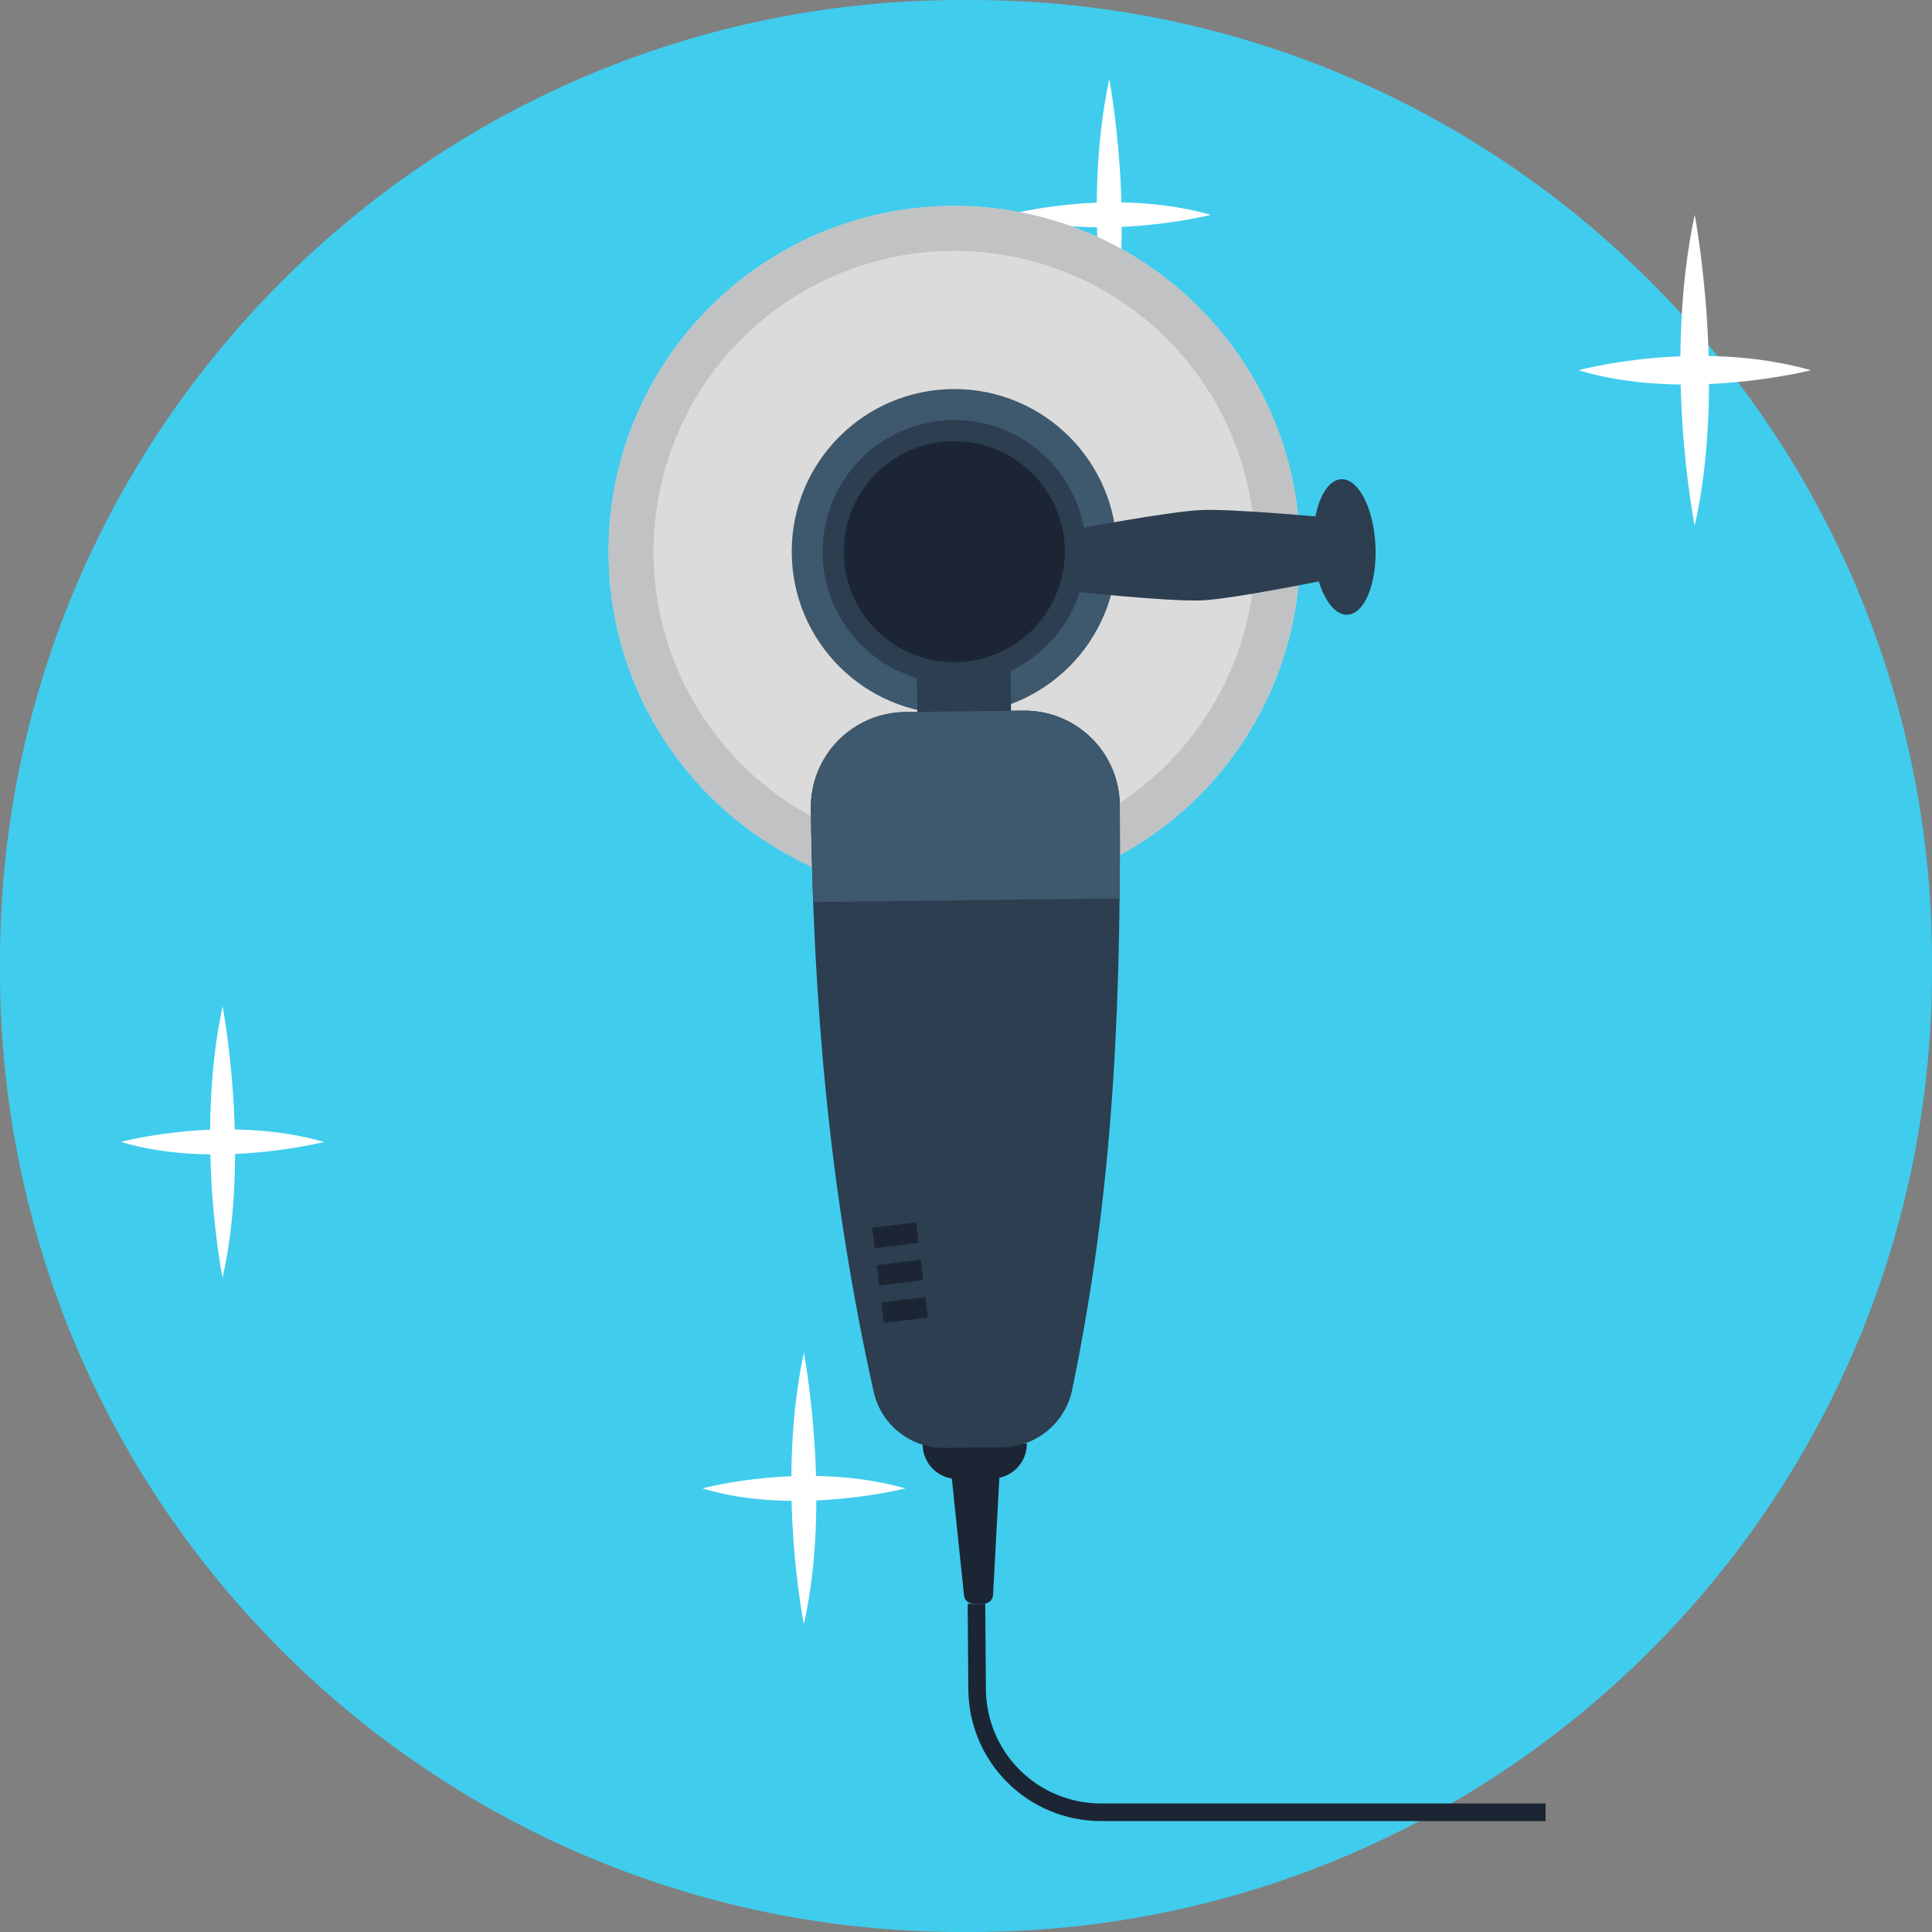 <svg width="40" height="40" viewBox="0 0 40 40" fill="none" xmlns="http://www.w3.org/2000/svg">
<rect x="0" y="0" width="40" height="40" fill="#808080" stroke="none"/>
<path d="M20.098 0H19.902C8.911 0 0 8.911 0 19.902V20.098C0 31.089 8.911 40 19.902 40H20.098C31.089 40 40 31.089 40 20.098V19.902C40 8.911 31.089 0 20.098 0Z" fill="#40CCED"/>
<path d="M35.087 10.884C35.087 10.884 34.421 7.586 35.087 4.447C35.087 4.447 35.754 7.942 35.087 10.884Z" fill="white"/>
<path d="M32.68 7.665C32.68 7.665 35.146 6.999 37.495 7.665C37.495 7.665 34.881 8.332 32.68 7.665Z" fill="white"/>
<path d="M22.966 7.259C22.966 7.259 22.384 4.379 22.966 1.637C22.966 1.637 23.548 4.689 22.966 7.259Z" fill="white"/>
<path d="M20.863 4.448C20.863 4.448 23.018 3.866 25.069 4.448C25.069 4.448 22.786 5.03 20.863 4.448Z" fill="white"/>
<path d="M16.643 33.626C16.643 33.626 16.06 30.746 16.643 28.004C16.643 28.004 17.225 31.056 16.643 33.626Z" fill="white"/>
<path d="M14.54 30.816C14.54 30.816 16.695 30.233 18.746 30.816C18.746 30.816 16.463 31.398 14.54 30.816Z" fill="white"/>
<path d="M4.608 26.454C4.608 26.454 4.026 23.574 4.608 20.832C4.608 20.831 5.191 23.883 4.608 26.454Z" fill="white"/>
<path d="M2.506 23.642C2.506 23.642 4.66 23.059 6.712 23.642C6.712 23.642 4.428 24.224 2.506 23.642Z" fill="white"/>
<path d="M19.82 18.578C23.773 18.544 26.95 15.311 26.915 11.358C26.88 7.405 23.648 4.229 19.695 4.263C15.742 4.298 12.565 7.531 12.6 11.484C12.635 15.437 15.867 18.613 19.82 18.578Z" fill="#DBDBDB"/>
<path d="M24.598 6.149C23.555 5.191 22.252 4.565 20.853 4.348C19.454 4.131 18.022 4.334 16.738 4.932C15.455 5.529 14.377 6.493 13.642 7.703C12.906 8.912 12.546 10.313 12.606 11.727C12.667 13.142 13.145 14.506 13.981 15.649C14.817 16.791 15.973 17.66 17.303 18.146C18.633 18.631 20.077 18.711 21.453 18.376C22.828 18.041 24.073 17.305 25.03 16.262C25.666 15.57 26.159 14.759 26.482 13.876C26.804 12.993 26.949 12.055 26.909 11.116C26.869 10.177 26.644 9.255 26.248 8.402C25.851 7.55 25.291 6.784 24.598 6.149ZM15.546 16.01C14.638 15.177 13.998 14.094 13.706 12.897C13.415 11.7 13.484 10.444 13.907 9.286C14.329 8.129 15.085 7.123 16.079 6.395C17.073 5.668 18.261 5.251 19.491 5.199C20.722 5.146 21.941 5.46 22.994 6.1C24.046 6.74 24.885 7.677 25.405 8.794C25.925 9.911 26.101 11.157 25.913 12.375C25.724 13.592 25.179 14.726 24.346 15.634C23.229 16.851 21.674 17.574 20.024 17.645C18.373 17.715 16.762 17.127 15.546 16.01H15.546Z" fill="#C0C2C4"/>
<path d="M19.758 14.787C21.617 14.787 23.124 13.28 23.124 11.421C23.124 9.562 21.617 8.055 19.758 8.055C17.899 8.055 16.392 9.562 16.392 11.421C16.392 13.28 17.899 14.787 19.758 14.787Z" fill="#3E586D"/>
<path d="M21.887 13.126C22.828 11.95 22.638 10.234 21.462 9.294C20.286 8.353 18.57 8.543 17.629 9.719C16.689 10.895 16.879 12.61 18.055 13.551C19.23 14.492 20.946 14.302 21.887 13.126Z" fill="#2C3E50"/>
<path d="M27.532 11.992C27.532 11.992 25.556 12.398 24.887 12.43C24.227 12.461 22.253 12.249 22.253 12.249L22.19 10.97C22.19 10.97 24.19 10.591 24.866 10.56C25.518 10.53 27.471 10.713 27.471 10.713L27.532 11.992Z" fill="#2C3E50"/>
<path d="M28.477 11.295C28.513 12.069 28.254 12.711 27.899 12.727C27.543 12.744 27.226 12.129 27.19 11.355C27.154 10.58 27.413 9.938 27.769 9.922C28.124 9.906 28.441 10.52 28.477 11.295Z" fill="#2C3E50"/>
<path d="M21.259 29.885C21.262 30.076 21.188 30.259 21.055 30.396C20.921 30.532 20.739 30.61 20.549 30.612L19.829 30.621C19.639 30.623 19.455 30.55 19.318 30.416C19.182 30.283 19.104 30.101 19.102 29.91L21.259 29.885Z" fill="#1B2533"/>
<path d="M19.689 30.438L19.959 33.033C19.964 33.08 19.986 33.123 20.022 33.155C20.057 33.186 20.103 33.203 20.15 33.203L20.373 33.201C20.421 33.2 20.467 33.181 20.502 33.148C20.537 33.114 20.557 33.069 20.56 33.021L20.7 30.426L19.689 30.438Z" fill="#1B2533"/>
<path d="M20.92 13.611L18.98 13.635L19.005 15.754L20.945 15.73L20.92 13.611Z" fill="#2C3E50"/>
<path d="M22.199 28.772C22.13 29.106 21.95 29.405 21.688 29.622C21.425 29.839 21.097 29.96 20.756 29.964L19.56 29.978C19.218 29.982 18.884 29.868 18.616 29.655C18.347 29.442 18.16 29.143 18.087 28.809C17.155 24.612 16.838 20.707 16.788 16.739C16.785 16.48 16.832 16.223 16.928 15.982C17.024 15.742 17.167 15.522 17.348 15.337C17.529 15.151 17.745 15.003 17.983 14.901C18.221 14.799 18.477 14.745 18.737 14.742L21.189 14.713C21.449 14.71 21.707 14.758 21.948 14.855C22.189 14.952 22.409 15.096 22.594 15.278C22.779 15.46 22.927 15.677 23.028 15.917C23.129 16.156 23.182 16.413 23.184 16.673C23.214 21.483 22.976 24.995 22.199 28.772Z" fill="#2C3E50"/>
<path d="M21.189 14.713L18.737 14.742C18.477 14.745 18.221 14.799 17.983 14.901C17.745 15.004 17.529 15.152 17.349 15.337C17.168 15.523 17.025 15.742 16.929 15.982C16.833 16.223 16.785 16.48 16.788 16.739C16.796 17.386 16.812 18.032 16.836 18.676L23.18 18.601C23.187 17.979 23.189 17.34 23.184 16.673C23.183 16.413 23.13 16.156 23.029 15.917C22.927 15.677 22.78 15.46 22.594 15.278C22.409 15.096 22.189 14.952 21.948 14.855C21.707 14.758 21.449 14.71 21.189 14.713H21.189Z" fill="#3E586D"/>
<path d="M18.968 25.309L18.059 25.42L18.11 25.842L19.02 25.731L18.968 25.309Z" fill="#1B2533"/>
<path d="M19.063 26.082L18.153 26.193L18.205 26.615L19.115 26.505L19.063 26.082Z" fill="#1B2533"/>
<path d="M19.157 26.856L18.247 26.967L18.299 27.389L19.208 27.278L19.157 26.856Z" fill="#1B2533"/>
<path d="M21.442 12.969C21.136 13.303 20.738 13.537 20.299 13.645C19.859 13.752 19.398 13.726 18.973 13.571C18.548 13.416 18.178 13.138 17.911 12.773C17.644 12.408 17.491 11.972 17.472 11.52C17.453 11.068 17.568 10.62 17.803 10.234C18.038 9.847 18.382 9.539 18.792 9.348C19.202 9.157 19.66 9.092 20.107 9.162C20.554 9.231 20.971 9.431 21.304 9.737C21.525 9.94 21.704 10.185 21.831 10.457C21.958 10.73 22.03 11.024 22.043 11.325C22.055 11.625 22.009 11.924 21.906 12.207C21.803 12.489 21.645 12.748 21.442 12.969Z" fill="#1B2533"/>
<path d="M32 37.703H22.786C22.064 37.701 21.371 37.415 20.859 36.906C20.346 36.397 20.055 35.706 20.048 34.984L20.035 33.206L20.399 33.203L20.412 34.981C20.418 35.608 20.671 36.206 21.115 36.648C21.559 37.089 22.16 37.337 22.786 37.339H32L32 37.703Z" fill="#1B2533"/>
</svg>
